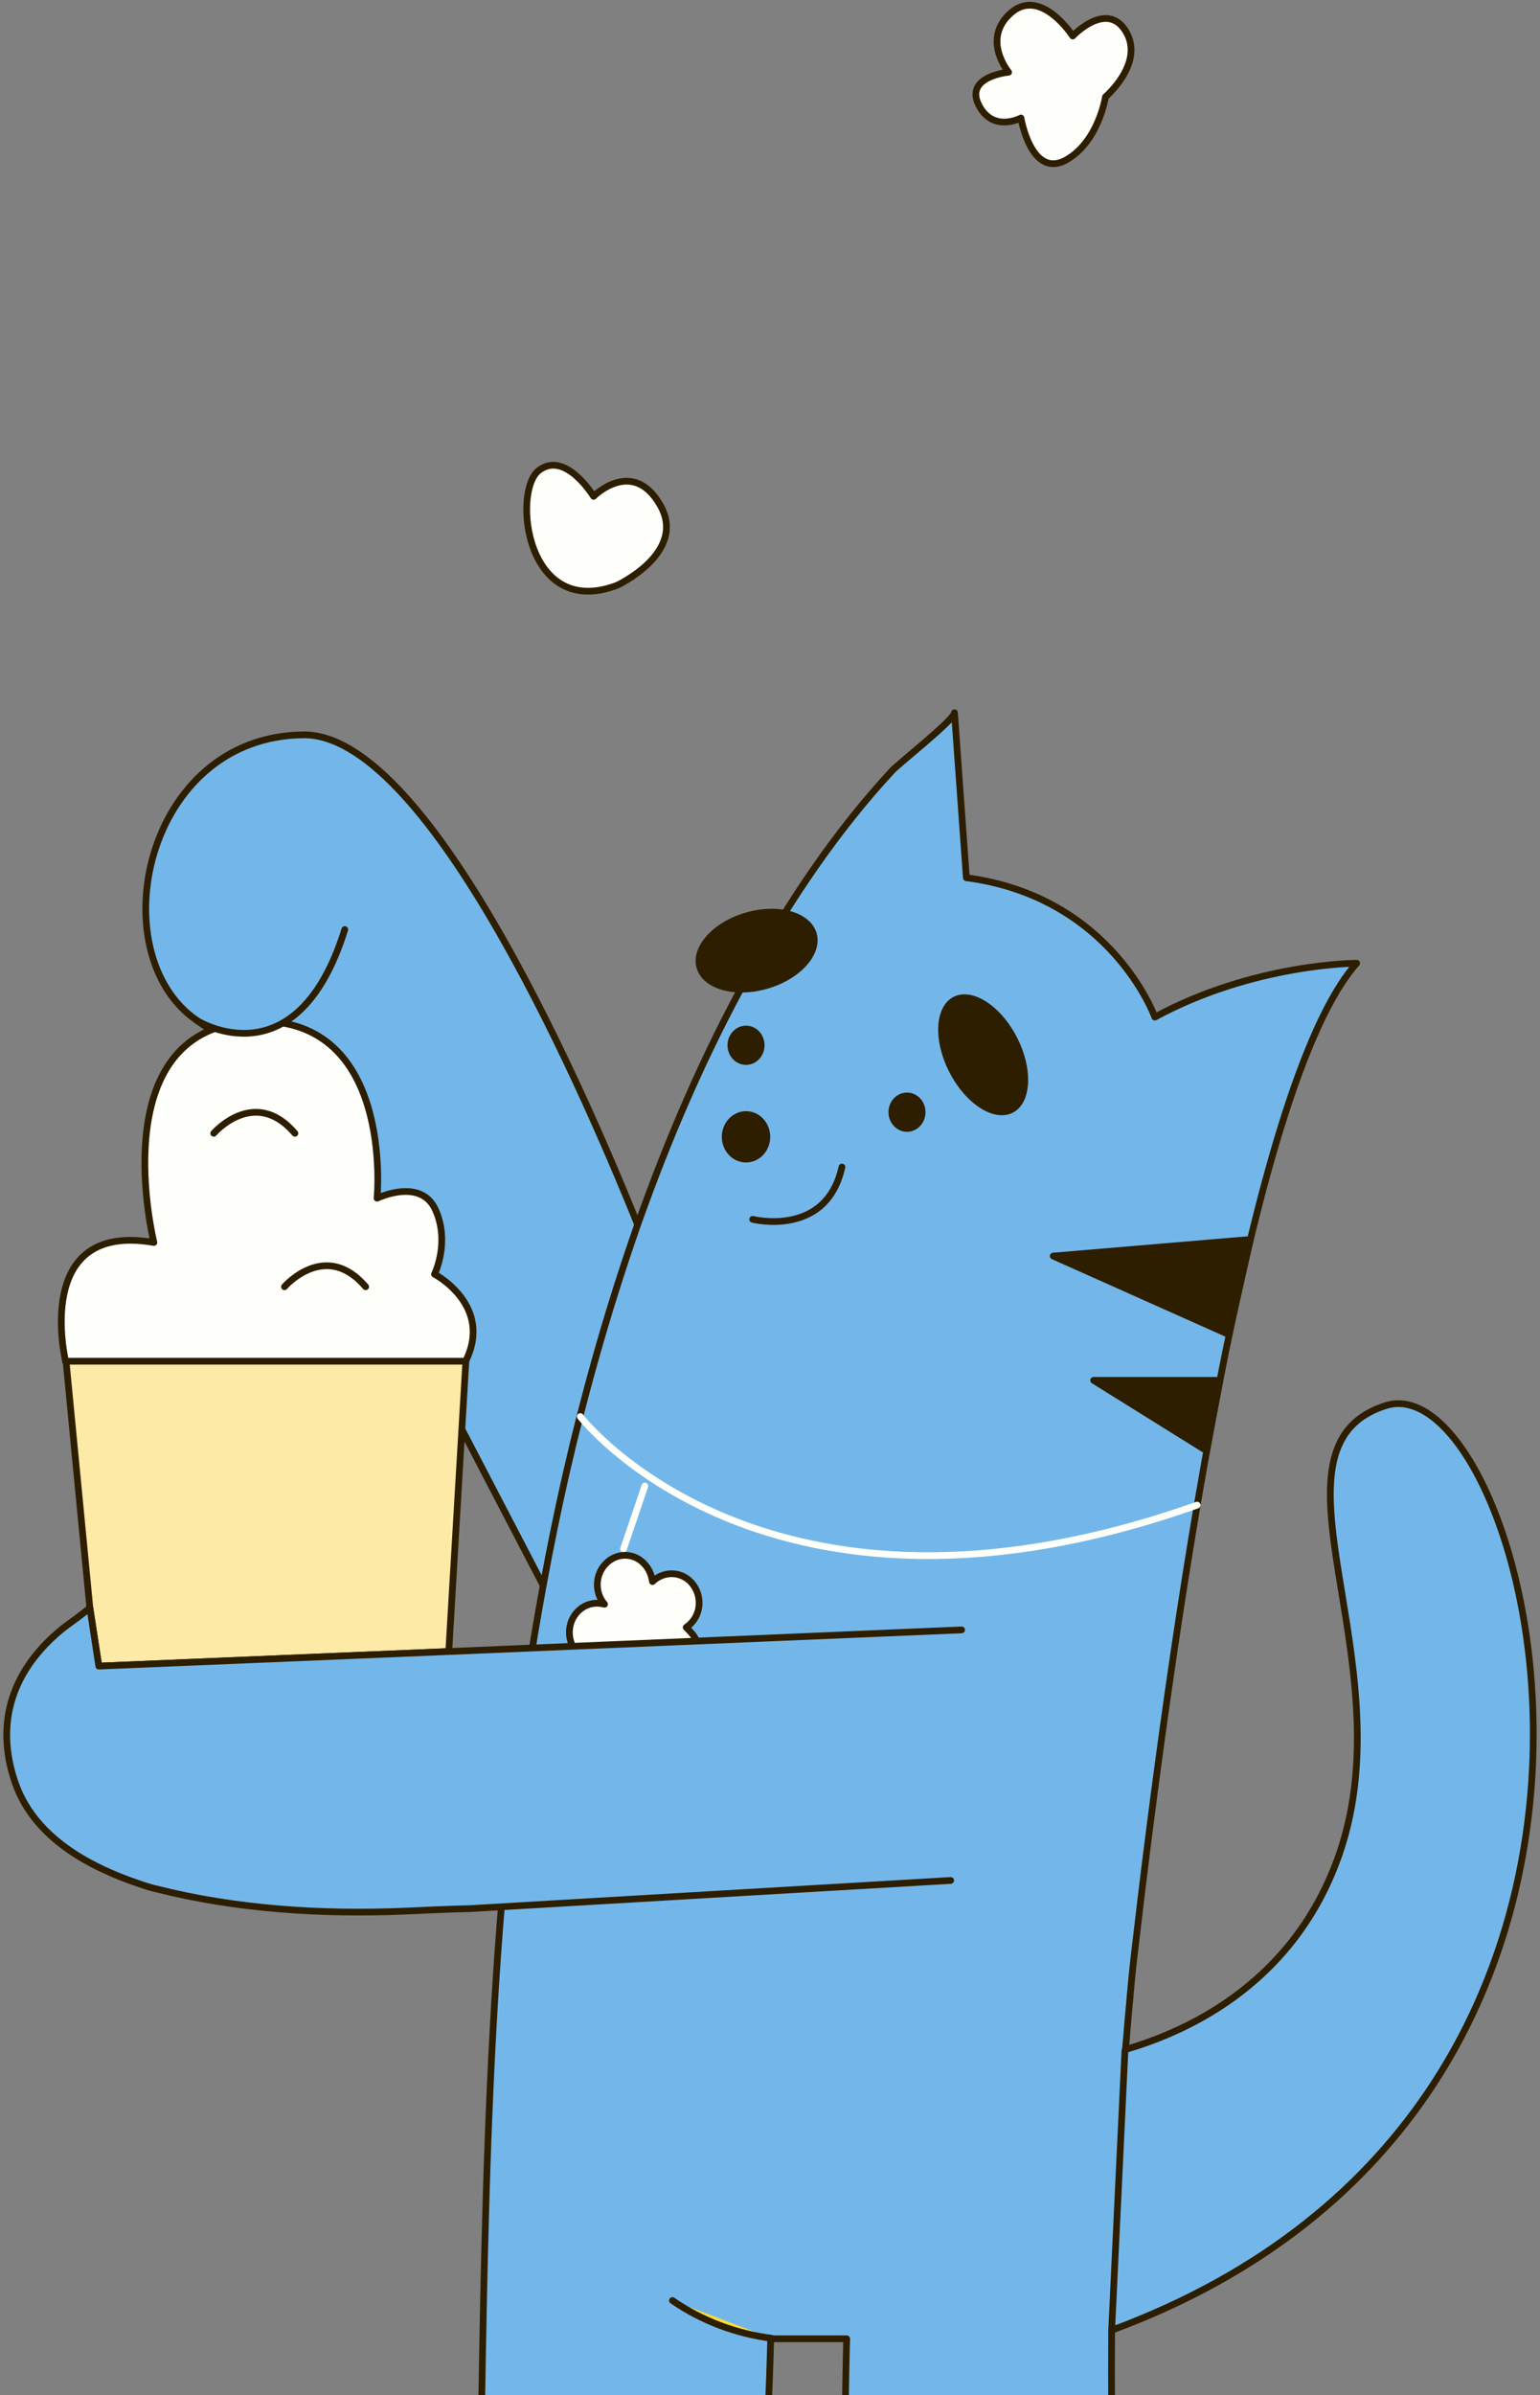 <svg width="229" height="356" viewBox="0 0 229 356" fill="none" xmlns="http://www.w3.org/2000/svg">
<rect x="0" y="0" width="229" height="356" fill="#808080" stroke="none"/>
<path d="M94.835 182.048C92.505 188.703 90.387 195.433 88.48 202.238C85.444 213.23 82.902 224.372 80.784 235.663L46.114 169.112C46.114 169.112 43.714 161.56 29.309 151.689C14.834 141.819 21.401 109.44 45.126 109.216C63.131 109.066 85.373 158.568 94.835 182.048Z" fill="#73B7EA" stroke="#2E1E00" stroke-miterlimit="10" stroke-linecap="round" stroke-linejoin="round"/>
<path d="M9.751 202.313C9.751 202.313 4.737 181.525 22.884 184.665C22.884 184.665 15.117 153.409 36.935 151.839C58.754 150.268 56.071 178.085 56.071 178.085C56.071 178.085 62.566 174.944 64.755 179.805C66.944 184.665 64.614 189.376 64.614 189.376C64.614 189.376 73.441 194.012 69.204 202.387H9.751V202.313Z" fill="#FEFFFA" stroke="#2E1E00" stroke-miterlimit="10" stroke-linecap="round" stroke-linejoin="round"/>
<path d="M165.304 346.332C165.233 354.483 165.304 362.633 165.515 370.784C166.292 395.46 166.08 420.286 162.479 444.738C161.349 452.664 159.514 476.294 148.357 476.294C121.737 476.294 125.903 347.603 125.903 347.603H114.606C114.606 347.603 111.64 476.294 89.398 476.294H89.186C80.431 476.069 77.183 462.983 75.559 455.954C68.357 424.922 70.969 389.927 71.605 358.446C71.958 336.836 72.381 315.3 73.793 293.69C75.064 274.248 77.253 254.731 80.784 235.588C82.832 224.372 85.374 213.155 88.48 202.163C90.387 195.358 92.505 188.629 94.835 181.973C99.425 169.037 104.862 156.4 111.499 144.511C117.501 133.743 124.421 123.424 132.682 114.525C133.459 113.628 141.932 106.973 141.932 105.926L143.697 130.453C165.304 133.294 171.729 151.166 171.729 151.166C186.486 143.165 201.738 143.165 201.738 143.165C185.639 161.26 173.989 244.561 168.622 290.923C168.34 293.316 168.128 295.783 167.916 298.176C167.704 300.345 167.563 302.438 167.351 304.607C177.166 301.765 192.7 294.363 199.196 275.444C209.081 246.655 186.557 215.025 206.116 208.893C227.228 202.387 256.672 312.533 165.304 346.332Z" fill="#73B7EA" stroke="#2E1E00" stroke-miterlimit="10" stroke-linecap="round" stroke-linejoin="round"/>
<path d="M114.747 347.529C109.522 346.856 104.438 344.986 99.99 341.92L114.747 347.529Z" fill="#FFDC38"/>
<path d="M114.747 347.529C109.522 346.856 104.438 344.986 99.99 341.92" stroke="#2E1E00" stroke-miterlimit="10" stroke-linecap="round" stroke-linejoin="round"/>
<path d="M167.281 304.756L165.304 346.332" stroke="#2E1E00" stroke-miterlimit="10" stroke-linecap="round" stroke-linejoin="round"/>
<path d="M86.291 210.538C86.291 210.538 113.9 246.356 178.013 223.699" stroke="#FEFFFA" stroke-miterlimit="10" stroke-linecap="round" stroke-linejoin="round"/>
<path d="M185.922 184.217L156.619 186.684L182.744 198.35L185.922 184.217Z" fill="#2E1E00" stroke="#2E1E00" stroke-miterlimit="10" stroke-linecap="round" stroke-linejoin="round"/>
<path d="M181.402 205.154H162.62L179.425 215.623L181.402 205.154Z" fill="#2E1E00" stroke="#2E1E00" stroke-miterlimit="10" stroke-linecap="round" stroke-linejoin="round"/>
<path d="M111.923 181.226C111.923 181.226 122.867 183.992 125.197 173.449" stroke="#2E1E00" stroke-miterlimit="10" stroke-linecap="round" stroke-linejoin="round"/>
<path d="M150.824 165.251C153.492 163.62 153.584 158.5 151.03 153.815C148.476 149.13 144.242 146.654 141.574 148.285C138.906 149.917 138.814 155.037 141.368 159.722C143.923 164.407 148.156 166.883 150.824 165.251Z" fill="#2E1E00"/>
<path d="M113.9 147.011C118.847 145.663 122.236 142.009 121.469 138.849C120.701 135.689 116.068 134.22 111.121 135.568C106.173 136.916 102.784 140.57 103.552 143.729C104.319 146.889 108.952 148.358 113.9 147.011Z" fill="#2E1E00"/>
<path d="M110.934 172.776C112.923 172.776 114.535 171.069 114.535 168.962C114.535 166.856 112.923 165.149 110.934 165.149C108.945 165.149 107.333 166.856 107.333 168.962C107.333 171.069 108.945 172.776 110.934 172.776Z" fill="#2E1E00"/>
<path d="M134.871 168.215C136.392 168.215 137.625 166.909 137.625 165.298C137.625 163.688 136.392 162.382 134.871 162.382C133.35 162.382 132.117 163.688 132.117 165.298C132.117 166.909 133.35 168.215 134.871 168.215Z" fill="#2E1E00"/>
<path d="M110.934 158.269C112.455 158.269 113.688 156.964 113.688 155.353C113.688 153.743 112.455 152.437 110.934 152.437C109.413 152.437 108.18 153.743 108.18 155.353C108.18 156.964 109.413 158.269 110.934 158.269Z" fill="#2E1E00"/>
<path d="M92.717 230.204L95.894 220.857" stroke="#FEFFFA" stroke-miterlimit="10" stroke-linecap="round" stroke-linejoin="round"/>
<path d="M69.274 202.313L66.732 245.459L14.693 247.627L13.351 238.878L9.821 202.313H69.274Z" fill="#FDEAA7" stroke="#2E1E00" stroke-miterlimit="10" stroke-linecap="round" stroke-linejoin="round"/>
<path d="M29.309 151.689C29.309 151.689 44.137 161.036 51.269 138.155L29.309 151.689Z" fill="#73B7EA"/>
<path d="M29.309 151.689C29.309 151.689 44.137 161.036 51.269 138.155" stroke="#2E1E00" stroke-miterlimit="10" stroke-linecap="round" stroke-linejoin="round"/>
<path d="M164.386 14.399C164.386 14.399 170.246 9.389 167.422 4.679C164.597 -0.032 159.513 5.352 159.513 5.352C159.513 5.352 154.783 -1.977 150.334 1.912C145.886 5.8 149.981 10.735 149.981 10.735C149.981 10.735 143.414 11.334 145.533 15.596C147.651 19.783 151.817 17.54 151.817 17.54C151.817 17.54 153.3 26.364 158.313 23.896C163.326 21.279 164.386 14.399 164.386 14.399Z" fill="#FEFFFA" stroke="#2E1E00" stroke-miterlimit="10" stroke-linecap="round" stroke-linejoin="round"/>
<path d="M91.728 87.007C91.728 87.007 102.249 82.147 98.154 75.043C94.058 67.939 88.268 73.772 88.268 73.772C88.268 73.772 84.032 66.818 80.078 69.958C76.194 73.099 78.171 92.092 91.728 87.007Z" fill="#FEFFFA" stroke="#2E1E00" stroke-miterlimit="10" stroke-linecap="round" stroke-linejoin="round"/>
<path d="M42.301 191.246C42.301 191.246 48.374 184.217 54.376 191.246" stroke="#2E1E00" stroke-miterlimit="10" stroke-linecap="round" stroke-linejoin="round"/>
<path d="M31.781 168.439C31.781 168.439 37.853 161.41 43.855 168.439" stroke="#2E1E00" stroke-miterlimit="10" stroke-linecap="round" stroke-linejoin="round"/>
<path d="M102.743 242.617C104.367 244.337 104.367 247.104 102.743 248.749C101.331 250.244 99.072 250.394 97.448 249.198C97.236 249.721 96.953 250.17 96.6 250.544C94.976 252.263 92.364 252.263 90.81 250.544C89.892 249.571 89.469 248.151 89.68 246.879C89.398 246.954 89.116 246.954 88.763 246.954C86.503 246.954 84.667 245.01 84.667 242.617C84.667 240.224 86.503 238.28 88.763 238.28C89.186 238.28 89.539 238.355 89.892 238.43C88.41 236.71 88.48 234.093 90.034 232.448C91.658 230.728 94.27 230.728 95.823 232.448C96.53 233.195 96.883 234.093 97.024 235.065C98.648 233.495 101.19 233.495 102.743 235.14C104.367 236.859 104.367 239.626 102.743 241.271C102.531 241.496 102.249 241.72 102.037 241.869C102.32 242.169 102.531 242.393 102.743 242.617Z" fill="#FEFFFA" stroke="#2E1E00" stroke-miterlimit="10" stroke-linecap="round" stroke-linejoin="round"/>
<path d="M142.991 242.243L66.732 245.459L14.693 247.627L13.351 238.878C13.351 238.878 13.351 238.878 13.351 238.953C13.069 239.327 9.821 241.645 9.539 241.869C1.842 248.001 -0.841 256.002 2.266 264.975C4.949 272.677 12.363 276.94 19.283 279.482C20.624 279.931 21.895 280.454 23.307 280.753C35.099 283.744 47.88 284.567 60.166 284.043C63.414 283.894 66.662 283.744 69.91 283.67L141.367 279.482" fill="#73B7EA"/>
<path d="M142.991 242.243L66.732 245.459L14.693 247.627L13.351 238.878C13.351 238.878 13.351 238.878 13.351 238.953C13.069 239.327 9.821 241.645 9.539 241.869C1.842 248.001 -0.841 256.002 2.266 264.975C4.949 272.677 12.363 276.94 19.283 279.482C20.624 279.931 21.895 280.454 23.307 280.753C35.099 283.744 47.88 284.567 60.166 284.043C63.414 283.894 66.662 283.744 69.91 283.67L141.367 279.482" stroke="#2E1E00" stroke-miterlimit="10" stroke-linecap="round" stroke-linejoin="round"/>
</svg>
